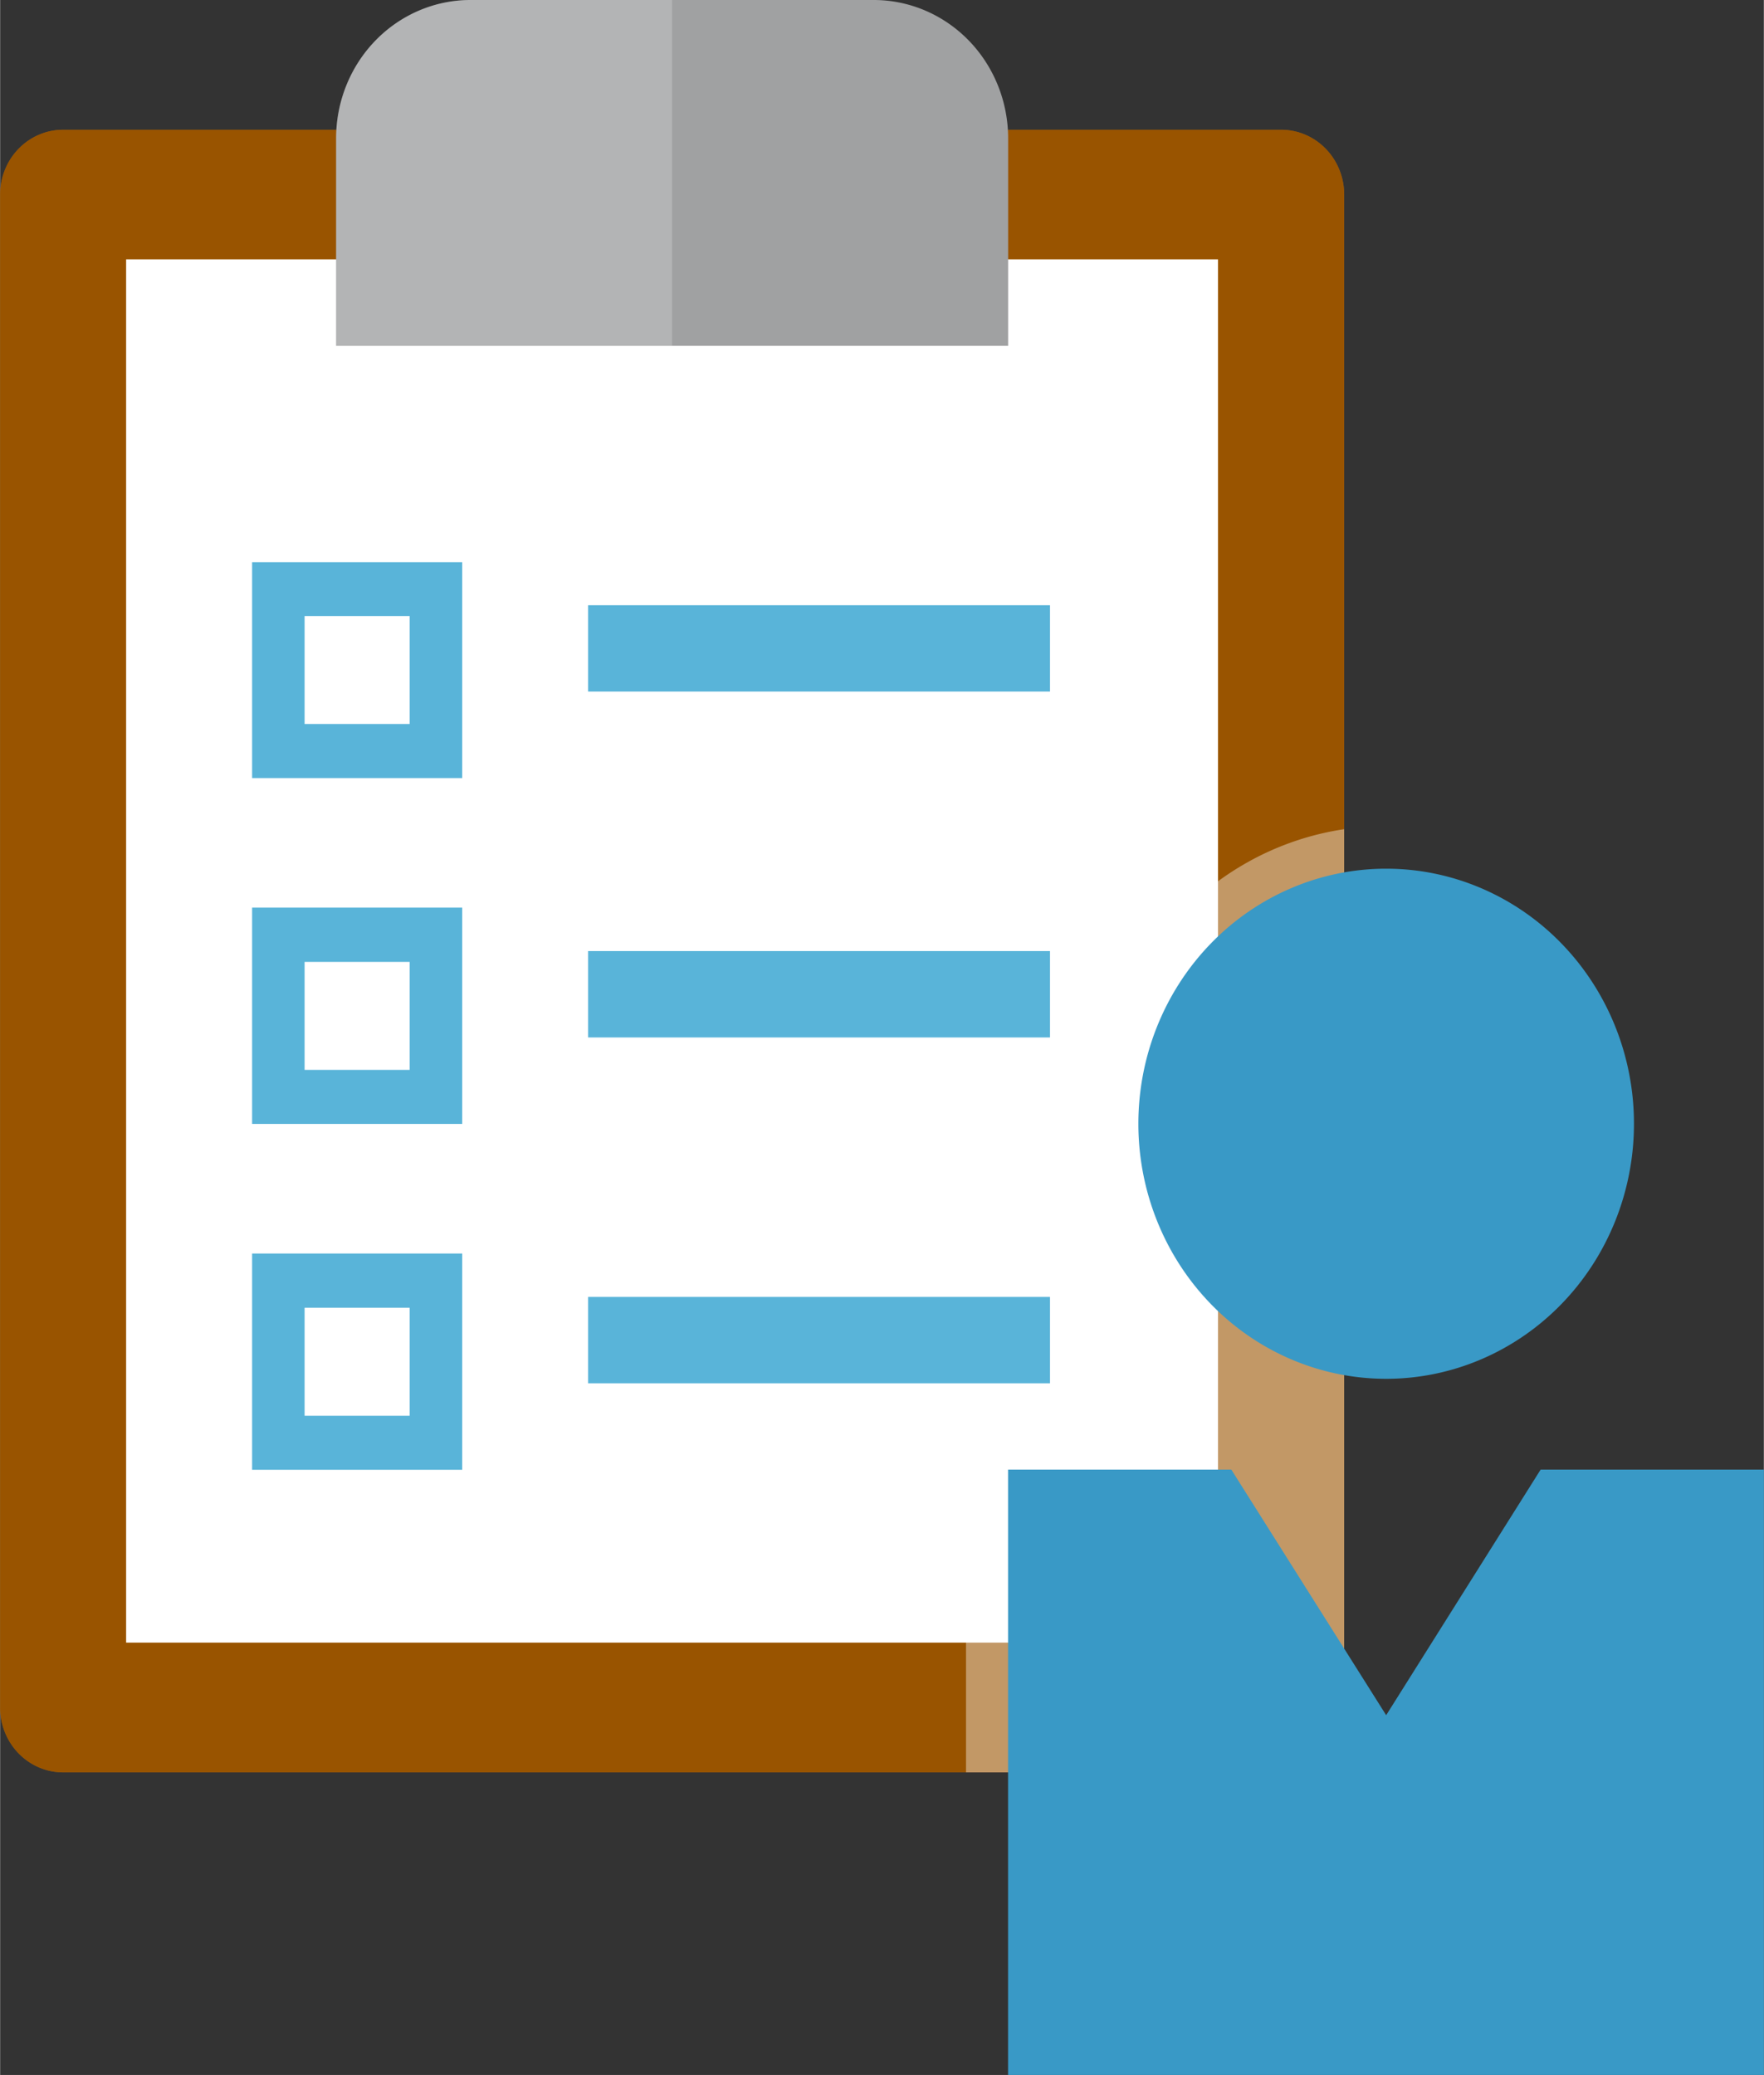 <?xml version="1.0" encoding="UTF-8" standalone="no"?>
<!-- Generated by Microsoft Visio, SVG Export Azure LightHouse My Request.svg Page-1 -->

<svg
   xmlns:dc="http://purl.org/dc/elements/1.1/"
   xmlns:cc="http://creativecommons.org/ns#"
   xmlns:rdf="http://www.w3.org/1999/02/22-rdf-syntax-ns#"
   xmlns:svg="http://www.w3.org/2000/svg"
   xmlns="http://www.w3.org/2000/svg"
   xmlns:sodipodi="http://sodipodi.sourceforge.net/DTD/sodipodi-0.dtd"
   xmlns:inkscape="http://www.inkscape.org/namespaces/inkscape"
   width="0.669in"
   height="0.787in"
   viewBox="0 0 48.186 56.694"
   xml:space="preserve"
   class="st9"
   version="1.1"
   id="svg64"
   sodipodi:docname="Azure LightHouse My Request.svg"
   style="font-size:12px;overflow:visible;color-interpolation-filters:sRGB;fill:none;fill-rule:evenodd;stroke-linecap:square;stroke-miterlimit:3"
   inkscape:version="0.92.5 (2060ec1f9f, 2020-04-08)"><rect x="0" y="0" width="48.186" height="56.694" fill="#333333" stroke="none"/><defs
   id="defs68" /><sodipodi:namedview
   pagecolor="#ffffff"
   bordercolor="#666666"
   borderopacity="1"
   objecttolerance="10"
   gridtolerance="10"
   guidetolerance="10"
   inkscape:pageopacity="0"
   inkscape:pageshadow="2"
   inkscape:window-width="640"
   inkscape:window-height="480"
   id="namedview66"
   showgrid="false"
   inkscape:zoom="1.7193066"
   inkscape:cx="32.125836"
   inkscape:cy="23.279613"
   inkscape:window-x="0"
   inkscape:window-y="0"
   inkscape:window-maximized="0"
   inkscape:current-layer="svg64" />
	<style
   type="text/css"
   id="style2">
	<![CDATA[
		.st1 {fill:#ff8c00;stroke:none;stroke-linecap:butt;stroke-width:12.24}
		.st2 {fill:#000000;fill-opacity:0.4;stroke:none;stroke-linecap:butt;stroke-width:12.24}
		.st3 {fill:#ffffff;stroke:none;stroke-linecap:butt;stroke-width:12.24}
		.st4 {fill:#a0a1a2;stroke:none;stroke-linecap:butt;stroke-width:12.24}
		.st5 {fill:#ffffff;fill-opacity:0.2;stroke:none;stroke-linecap:butt;stroke-width:12.24}
		.st6 {fill:#59b4d9;stroke:none;stroke-linecap:butt;stroke-width:12.24}
		.st7 {fill:#ffffff;fill-opacity:0.4;stroke:none;stroke-linecap:butt;stroke-width:12.24}
		.st8 {fill:#3999c6;stroke:none;stroke-linecap:butt;stroke-width:12.24}
		.st9 {fill:none;fill-rule:evenodd;font-size:12px;overflow:visible;stroke-linecap:square;stroke-miterlimit:3}
	]]>
	</style>

	<g
   id="g62"
   transform="translate(-12.24,-12.24)">
		<title
   id="title4">Page-1</title>
		<g
   id="group9048-1"
   transform="translate(12.24,-34.016)">
			<title
   id="title6">Azure LightHouse My Request</title>
			<g
   id="group9049-2">
				<title
   id="title8">g24</title>
				<g
   id="shape9050-3"
   transform="translate(0,-8.268)">
					<title
   id="title10">path4</title>
					<path
   d="M 34.99,102.95 H 1.72 A 1.721,1.772 0 0 1 0,101.18 V 59.84 a 1.721,1.772 0 0 1 1.72,-1.77 h 33.27 a 1.721,1.772 0 0 1 1.73,1.77 v 41.34 a 1.721,1.772 0 0 1 -1.73,1.77 z"
   class="st1"
   id="path12"
   inkscape:connector-curvature="0"
   style="fill:#ff8c00;stroke:none;stroke-width:12.24;stroke-linecap:butt" />
				</g>
				<g
   id="shape9051-5"
   transform="translate(0,-8.268)">
					<title
   id="title15">path6</title>
					<path
   d="M 34.99,102.95 H 1.72 A 1.721,1.772 0 0 1 0,101.18 V 59.84 a 1.721,1.772 0 0 1 1.72,-1.77 h 33.27 a 1.721,1.772 0 0 1 1.73,1.77 v 41.34 a 1.721,1.772 0 0 1 -1.73,1.77 z"
   class="st2"
   id="path17"
   inkscape:connector-curvature="0"
   style="fill:#000000;fill-opacity:0.4;stroke:none;stroke-width:12.24;stroke-linecap:butt" />
				</g>
				<g
   id="shape9052-7"
   transform="translate(3.442,-11.811)">
					<title
   id="title20">path8</title>
					<rect
   x="0"
   y="65.153"
   width="29.831"
   height="37.795"
   class="st3"
   id="rect22"
   style="fill:#ffffff;stroke:none;stroke-width:12.24;stroke-linecap:butt" />
				</g>
				<g
   id="shape9053-9"
   transform="translate(9.179,-47.244)">
					<title
   id="title25">path10</title>
					<path
   d="M 18.36,102.95 H 0 V 97.28 A 3.672,3.78 0 0 1 3.67,93.5 h 11.02 a 3.672,3.78 0 0 1 3.67,3.78 z"
   class="st4"
   id="path27"
   inkscape:connector-curvature="0"
   style="fill:#a0a1a2;stroke:none;stroke-width:12.24;stroke-linecap:butt" />
				</g>
				<g
   id="shape9054-11"
   transform="translate(9.179,-47.244)">
					<title
   id="title30">path12</title>
					<path
   d="M 9.18,93.5 H 3.67 A 3.672,3.78 -180 0 0 0,97.28 v 5.67 h 9.18 z"
   class="st5"
   id="path32"
   inkscape:connector-curvature="0"
   style="fill:#ffffff;fill-opacity:0.2;stroke:none;stroke-width:12.24;stroke-linecap:butt" />
				</g>
				<g
   id="shape9055-13"
   transform="translate(16.063,-18.898)">
					<title
   id="title35">path14</title>
					<path
   d="m 0,81.69 h 12.62 v 2.36 H 0 Z m 0,9.45 H 12.62 V 93.5 H 0 Z m 0,9.45 h 12.62 v 2.36 H 0 Z"
   class="st6"
   id="path37"
   inkscape:connector-curvature="0"
   style="fill:#59b4d9;stroke:none;stroke-width:12.24;stroke-linecap:butt" />
				</g>
				<g
   id="shape9056-15"
   transform="translate(26.389,-8.268)">
					<title
   id="title40">path16</title>
					<path
   d="M 5.74,93.5 H 0 v 9.45 h 8.61 a 1.721,1.772 -180 0 0 1.72,-1.77 V 90.9 C 7.77,90.35 5.85,88.02 5.85,85.23 c 0,-2.79 1.92,-5.12 4.48,-5.66 v -2.39 c -3.83,0.57 -6.77,3.96 -6.77,8.05 0,2.33 0.95,4.42 2.47,5.91 H 5.74 Z"
   class="st7"
   id="path42"
   inkscape:connector-curvature="0"
   style="fill:#ffffff;fill-opacity:0.4;stroke:none;stroke-width:12.24;stroke-linecap:butt" />
				</g>
				<g
   id="shape9057-17"
   transform="translate(27.537)">
					<title
   id="title45">path18</title>
					<path
   d="m 17.1,76.96 a 6.77,6.969 0 1 1 -13.54,0 6.77,6.969 0 0 1 13.54,0 z M 14.55,86.41 10.33,93.12 6.1,86.41 H 0 v 16.54 H 20.65 V 86.41 Z"
   class="st8"
   id="path47"
   inkscape:connector-curvature="0"
   style="fill:#3999c6;stroke:none;stroke-width:12.24;stroke-linecap:butt" />
				</g>
				<g
   id="shape9058-19"
   transform="translate(6.884,-16.535)">
					<title
   id="title50">path20</title>
					<path
   d="m 0,78.15 h 5.74 v 5.9 H 0 Z m 0,9.44 H 5.74 V 93.5 H 0 Z m 0,9.45 h 5.74 v 5.91 H 0 Z"
   class="st6"
   id="path52"
   inkscape:connector-curvature="0"
   style="fill:#59b4d9;stroke:none;stroke-width:12.24;stroke-linecap:butt" />
				</g>
				<g
   id="shape9059-21"
   transform="translate(8.318,-18.012)">
					<title
   id="title55">path22</title>
					<path
   d="m 0,81.1 h 2.87 v 2.95 H 0 Z m 0,9.45 H 2.87 V 93.5 H 0 Z M 0,100 h 2.87 v 2.95 H 0 Z"
   class="st3"
   id="path57"
   inkscape:connector-curvature="0"
   style="fill:#ffffff;stroke:none;stroke-width:12.24;stroke-linecap:butt" />
				</g>
			</g>
		</g>
	</g>
</svg>